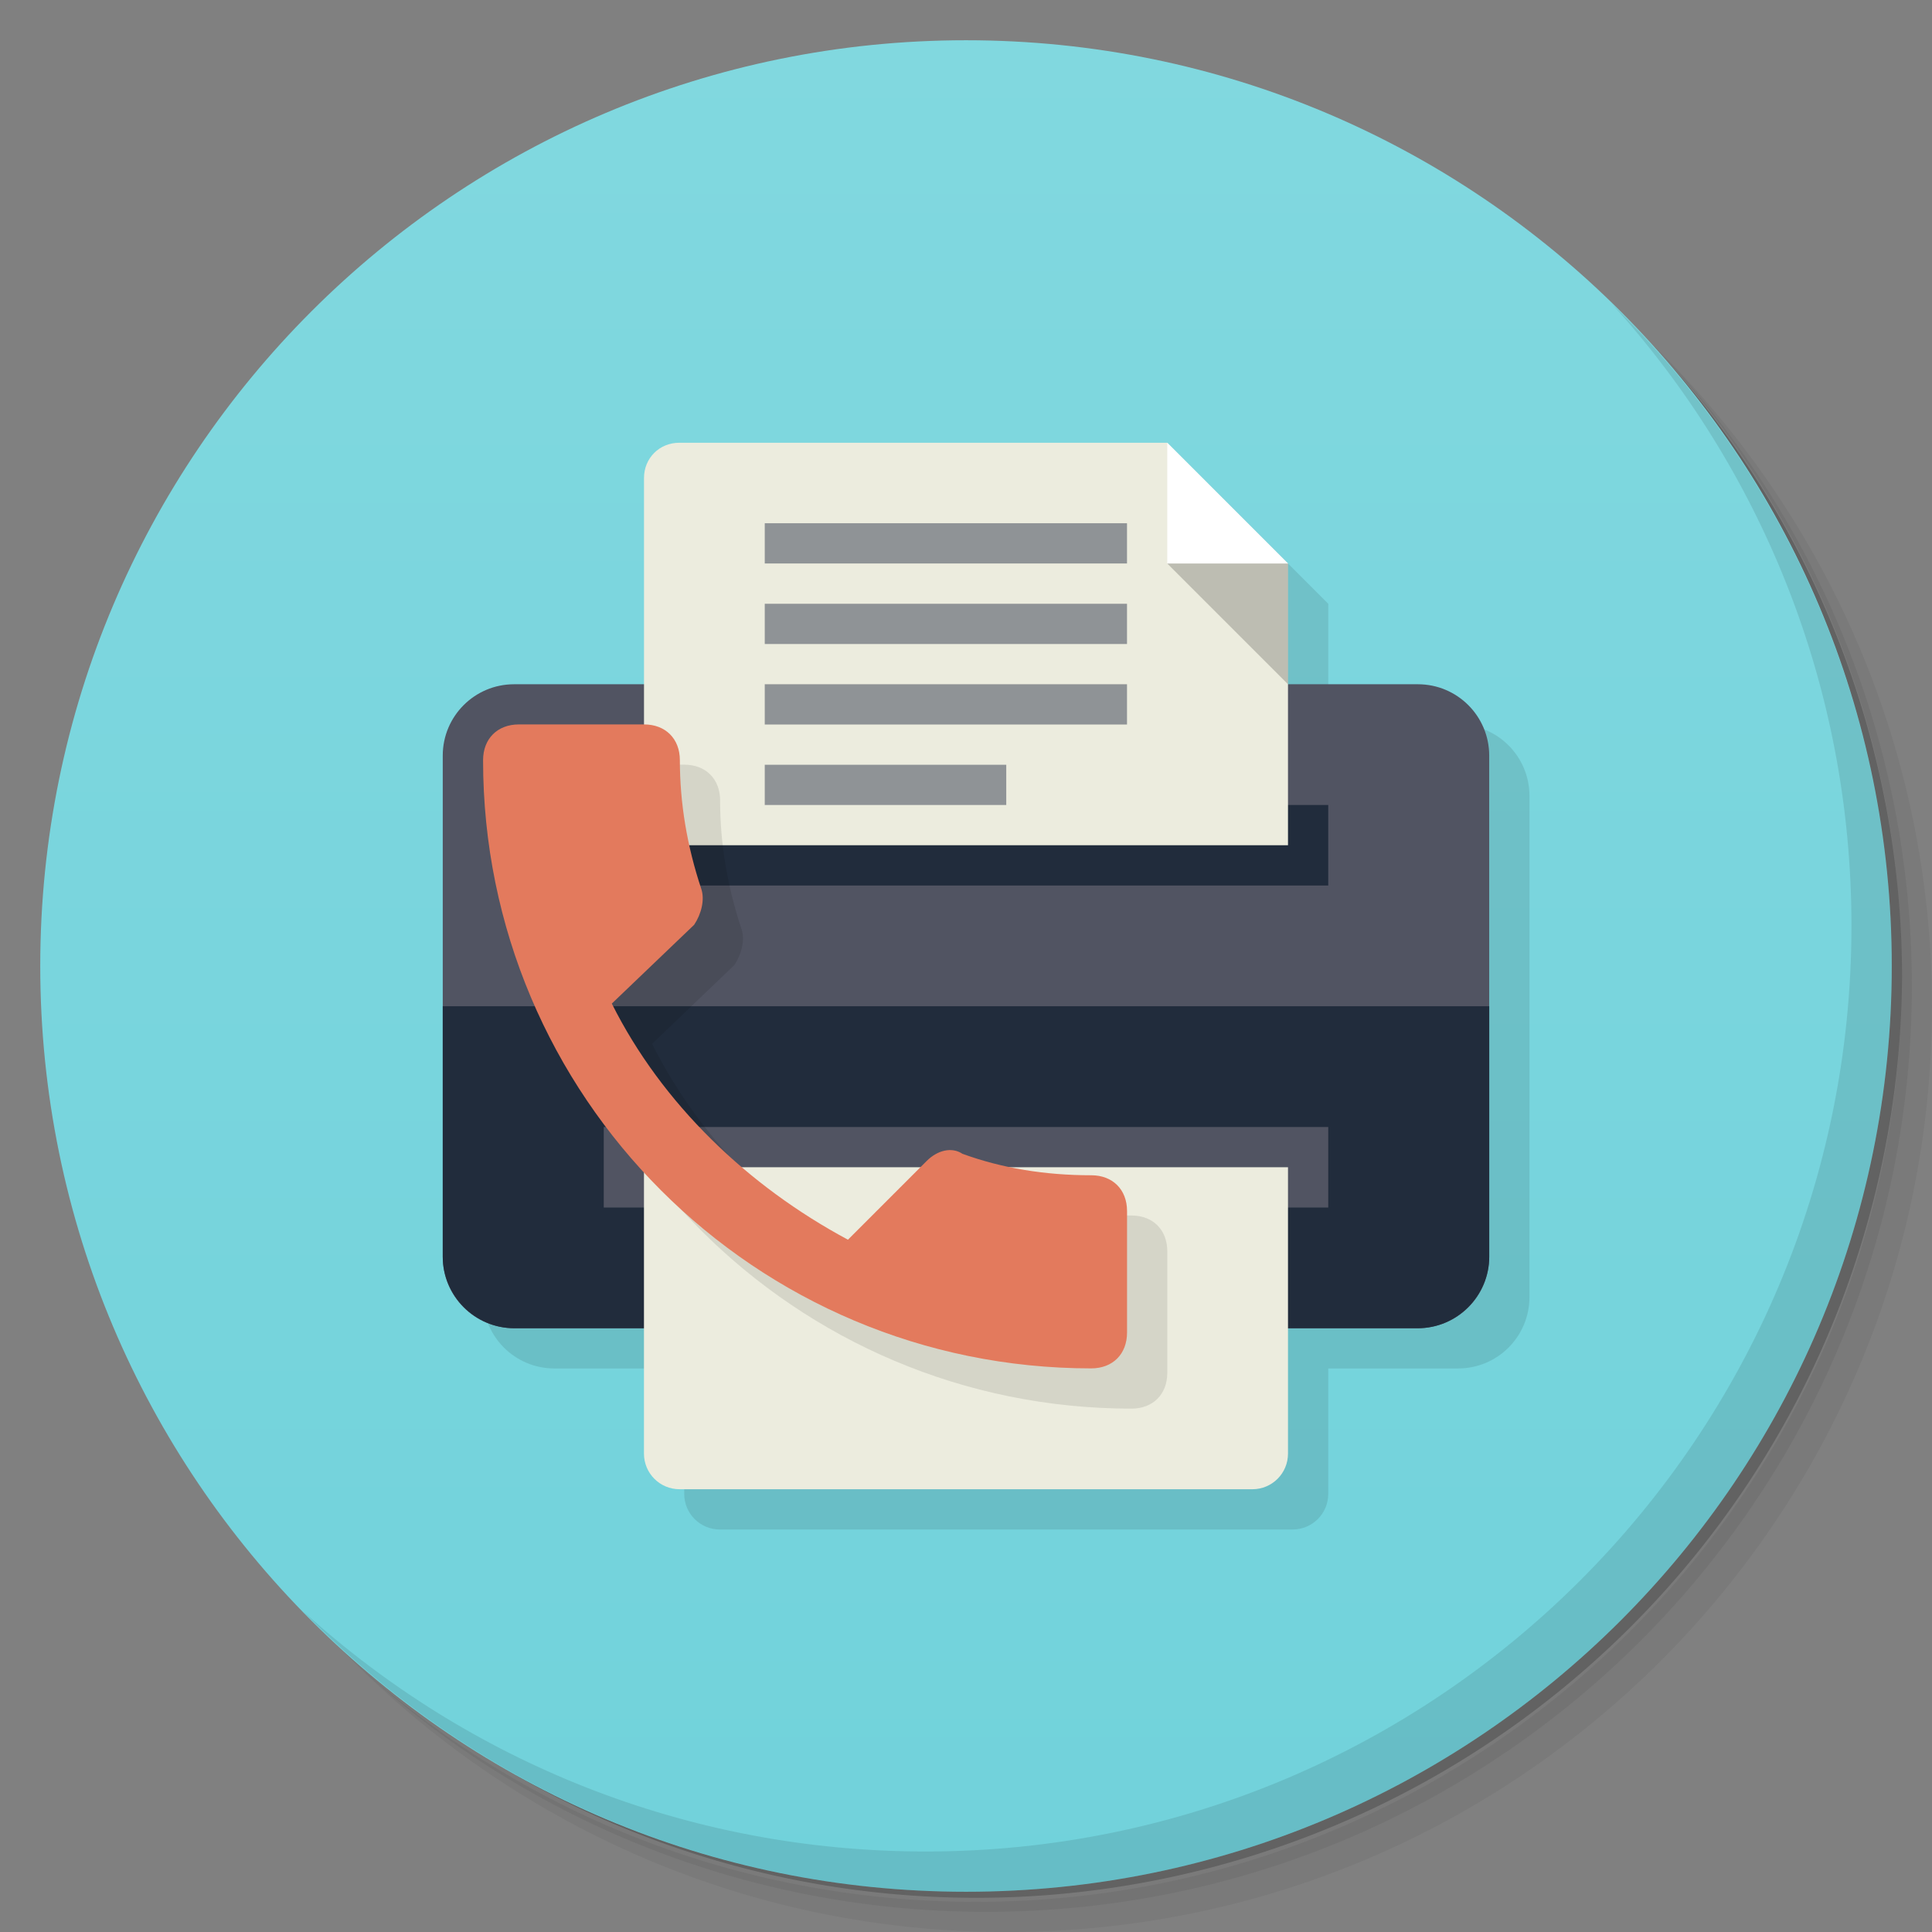 <svg xmlns="http://www.w3.org/2000/svg" xmlns:xlink="http://www.w3.org/1999/xlink" viewBox="0 0 48 48"><rect x="0" y="0" width="48" height="48" fill="#808080" stroke="none"/><defs><linearGradient id="linearGradient3764" x1="1" x2="47" gradientUnits="userSpaceOnUse" gradientTransform="matrix(0,-1,1,0,-1.5e-6,48)"><stop stop-color="#71d2db" stop-opacity="1"/><stop offset="1" stop-color="#81d8df" stop-opacity="1"/></linearGradient><clipPath id="clipPath-165424667"><g transform="translate(0,-1004.362)"><path d="m -24 13 c 0 1.105 -0.672 2 -1.5 2 -0.828 0 -1.5 -0.895 -1.5 -2 0 -1.105 0.672 -2 1.5 -2 0.828 0 1.5 0.895 1.5 2 z" transform="matrix(15.333,0,0,11.5,415,878.862)" fill="#1890d0"/></g></clipPath><clipPath id="clipPath-178411873"><g transform="translate(0,-1004.362)"><path d="m -24 13 c 0 1.105 -0.672 2 -1.5 2 -0.828 0 -1.5 -0.895 -1.5 -2 0 -1.105 0.672 -2 1.5 -2 0.828 0 1.5 0.895 1.5 2 z" transform="matrix(15.333,0,0,11.5,415,878.862)" fill="#1890d0"/></g></clipPath></defs><g><path d="m 36.31 5 c 5.859 4.062 9.688 10.831 9.688 18.5 c 0 12.426 -10.07 22.5 -22.5 22.5 c -7.669 0 -14.438 -3.828 -18.5 -9.688 c 1.037 1.822 2.306 3.499 3.781 4.969 c 4.085 3.712 9.514 5.969 15.469 5.969 c 12.703 0 23 -10.298 23 -23 c 0 -5.954 -2.256 -11.384 -5.969 -15.469 c -1.469 -1.475 -3.147 -2.744 -4.969 -3.781 z m 4.969 3.781 c 3.854 4.113 6.219 9.637 6.219 15.719 c 0 12.703 -10.297 23 -23 23 c -6.081 0 -11.606 -2.364 -15.719 -6.219 c 4.16 4.144 9.883 6.719 16.219 6.719 c 12.703 0 23 -10.298 23 -23 c 0 -6.335 -2.575 -12.06 -6.719 -16.219 z" opacity="0.05"/><path d="m 41.28 8.781 c 3.712 4.085 5.969 9.514 5.969 15.469 c 0 12.703 -10.297 23 -23 23 c -5.954 0 -11.384 -2.256 -15.469 -5.969 c 4.113 3.854 9.637 6.219 15.719 6.219 c 12.703 0 23 -10.298 23 -23 c 0 -6.081 -2.364 -11.606 -6.219 -15.719 z" opacity="0.1"/><path d="m 31.25 2.375 c 8.615 3.154 14.75 11.417 14.75 21.13 c 0 12.426 -10.07 22.5 -22.5 22.5 c -9.708 0 -17.971 -6.135 -21.12 -14.75 a 23 23 0 0 0 44.875 -7 a 23 23 0 0 0 -16 -21.875 z" opacity="0.2"/></g><g><path d="m 24 1 c 12.703 0 23 10.297 23 23 c 0 12.703 -10.297 23 -23 23 -12.703 0 -23 -10.297 -23 -23 0 -12.703 10.297 -23 23 -23 z" fill="url(#linearGradient3764)" fill-opacity="1"/></g><g><path d="m 40.03 7.531 c 3.712 4.084 5.969 9.514 5.969 15.469 0 12.703 -10.297 23 -23 23 c -5.954 0 -11.384 -2.256 -15.469 -5.969 4.178 4.291 10.01 6.969 16.469 6.969 c 12.703 0 23 -10.298 23 -23 0 -6.462 -2.677 -12.291 -6.969 -16.469 z" opacity="0.1"/></g><g><g clip-path="url(#clipPath-165424667)"><g transform="translate(1,1)"><g opacity="0.1"><!-- color: #61ced7 --><g><path d="m 12.773,17 22.453,0 c 0.98,0 1.773,0.793 1.773,1.773 l 0,12.453 c 0,0.98 -0.793,1.773 -1.773,1.773 l -22.453,0 C 11.793,32.999 11,32.206 11,31.226 L 11,18.773 C 11,17.793 11.793,17 12.773,17 m 0,0" fill="#000" fill-rule="nonzero" stroke="none" fill-opacity="1"/><path d="M 16.875,11 C 16.383,11 16,11.383 16,11.875 l 0,9.125 16,0 0,-7 -3,-3 m -12.12,0" fill="#000" fill-rule="nonzero" stroke="none" fill-opacity="1"/><path d="m 32,29 0,7.113 C 32,36.605 31.605,37 31.113,37 l -14.227,0 c -0.492,0 -0.887,-0.395 -0.887,-0.887 l 0,-7.113 m 16,0" fill="#000" fill-rule="nonzero" stroke="none" fill-opacity="1"/><use height="48" width="48" xlink:href="#SVGCleanerId_0"/></g></g></g></g></g><g><g><g clip-path="url(#clipPath-178411873)"><!-- color: #61ced7 --><g><path d="m 12.773,17 22.453,0 c 0.98,0 1.773,0.793 1.773,1.773 l 0,12.453 c 0,0.98 -0.793,1.773 -1.773,1.773 l -22.453,0 C 11.793,32.999 11,32.206 11,31.226 L 11,18.773 C 11,17.793 11.793,17 12.773,17 m 0,0" fill="#515462" fill-rule="nonzero" stroke="none" fill-opacity="1"/><path d="m 11,25 0,6.219 C 11,32.199 11.801,33 12.781,33 l 22.438,0 C 36.199,33 37,32.199 37,31.219 L 37,25 m -26,0" fill="#212c3c" fill-rule="nonzero" stroke="none" fill-opacity="1"/><path d="m 15 20 18 0 0 2 -18 0 m 0 -2" fill="#212c3c" fill-rule="nonzero" stroke="none" fill-opacity="1"/><path d="M 16.875,11 C 16.383,11 16,11.383 16,11.875 l 0,9.125 16,0 0,-7 -3,-3 m -12.12,0" fill="#ececde" fill-rule="nonzero" stroke="none" fill-opacity="1"/><path d="m 15 28 18 0 0 2 -18 0 m 0 -2" fill="#515462" fill-rule="nonzero" stroke="none" fill-opacity="1"/><path d="m 32,29 0,7.113 C 32,36.605 31.605,37 31.113,37 l -14.227,0 c -0.492,0 -0.887,-0.395 -0.887,-0.887 l 0,-7.113 m 16,0" fill="#ececde" fill-rule="nonzero" stroke="none" fill-opacity="1"/><path d="m 29 11 0 3 3 0 m -3 -3" fill="#fff" fill-rule="nonzero" stroke="none" fill-opacity="1"/><path id="SVGCleanerId_0" d="m 29 14 3 0 0 3 m -3 -3" fill="#000" fill-rule="nonzero" stroke="none" fill-opacity="0.2"/><path d="m 19 13 9 0 0 1 -9 0 m 0 -1" fill="#696e78" fill-rule="nonzero" stroke="none" fill-opacity="0.702"/><path d="m 19 15 9 0 0 1 -9 0 m 0 -1" fill="#696e78" fill-rule="nonzero" stroke="none" fill-opacity="0.702"/><path d="m 19 17 9 0 0 1 -9 0 m 0 -1" fill="#696e78" fill-rule="nonzero" stroke="none" fill-opacity="0.702"/><path d="m 19 19 6 0 0 1 -6 0 m 0 -1" fill="#696e78" fill-rule="nonzero" stroke="none" fill-opacity="0.702"/></g></g></g><path d="m 16.2 25.933 c 1.244 2.489 3.378 4.533 5.867 5.867 l 1.956 -1.956 c 0.267 -0.267 0.622 -0.356 0.889 -0.178 0.978 0.356 2.044 0.533 3.2 0.533 0.533 0 0.889 0.356 0.889 0.889 l 0 3.02 c 0 0.533 -0.356 0.889 -0.889 0.889 -8.356 0 -15.11 -6.756 -15.11 -15.11 c 0 -0.533 0.356 -0.889 0.889 -0.889 l 3.111 0 c 0.533 0 0.889 0.356 0.889 0.889 0 1.067 0.178 2.133 0.533 3.2 0.089 0.267 0 0.622 -0.178 0.889 l -2.044 1.956 l 0 0 z" opacity="0.1" fill="#000" stroke="none" fill-opacity="1"/><path d="m 15.2 24.933 c 1.244 2.489 3.378 4.533 5.867 5.867 l 1.956 -1.956 c 0.267 -0.267 0.622 -0.356 0.889 -0.178 0.978 0.356 2.044 0.533 3.2 0.533 0.533 0 0.889 0.356 0.889 0.889 l 0 3.02 c 0 0.533 -0.356 0.889 -0.889 0.889 -8.356 0 -15.11 -6.756 -15.11 -15.11 c 0 -0.533 0.356 -0.889 0.889 -0.889 l 3.111 0 c 0.533 0 0.889 0.356 0.889 0.889 0 1.067 0.178 2.133 0.533 3.2 0.089 0.267 0 0.622 -0.178 0.889 l -2.044 1.956 l 0 0 z" fill="#e37a5d" stroke="none" fill-opacity="1"/></g></svg>